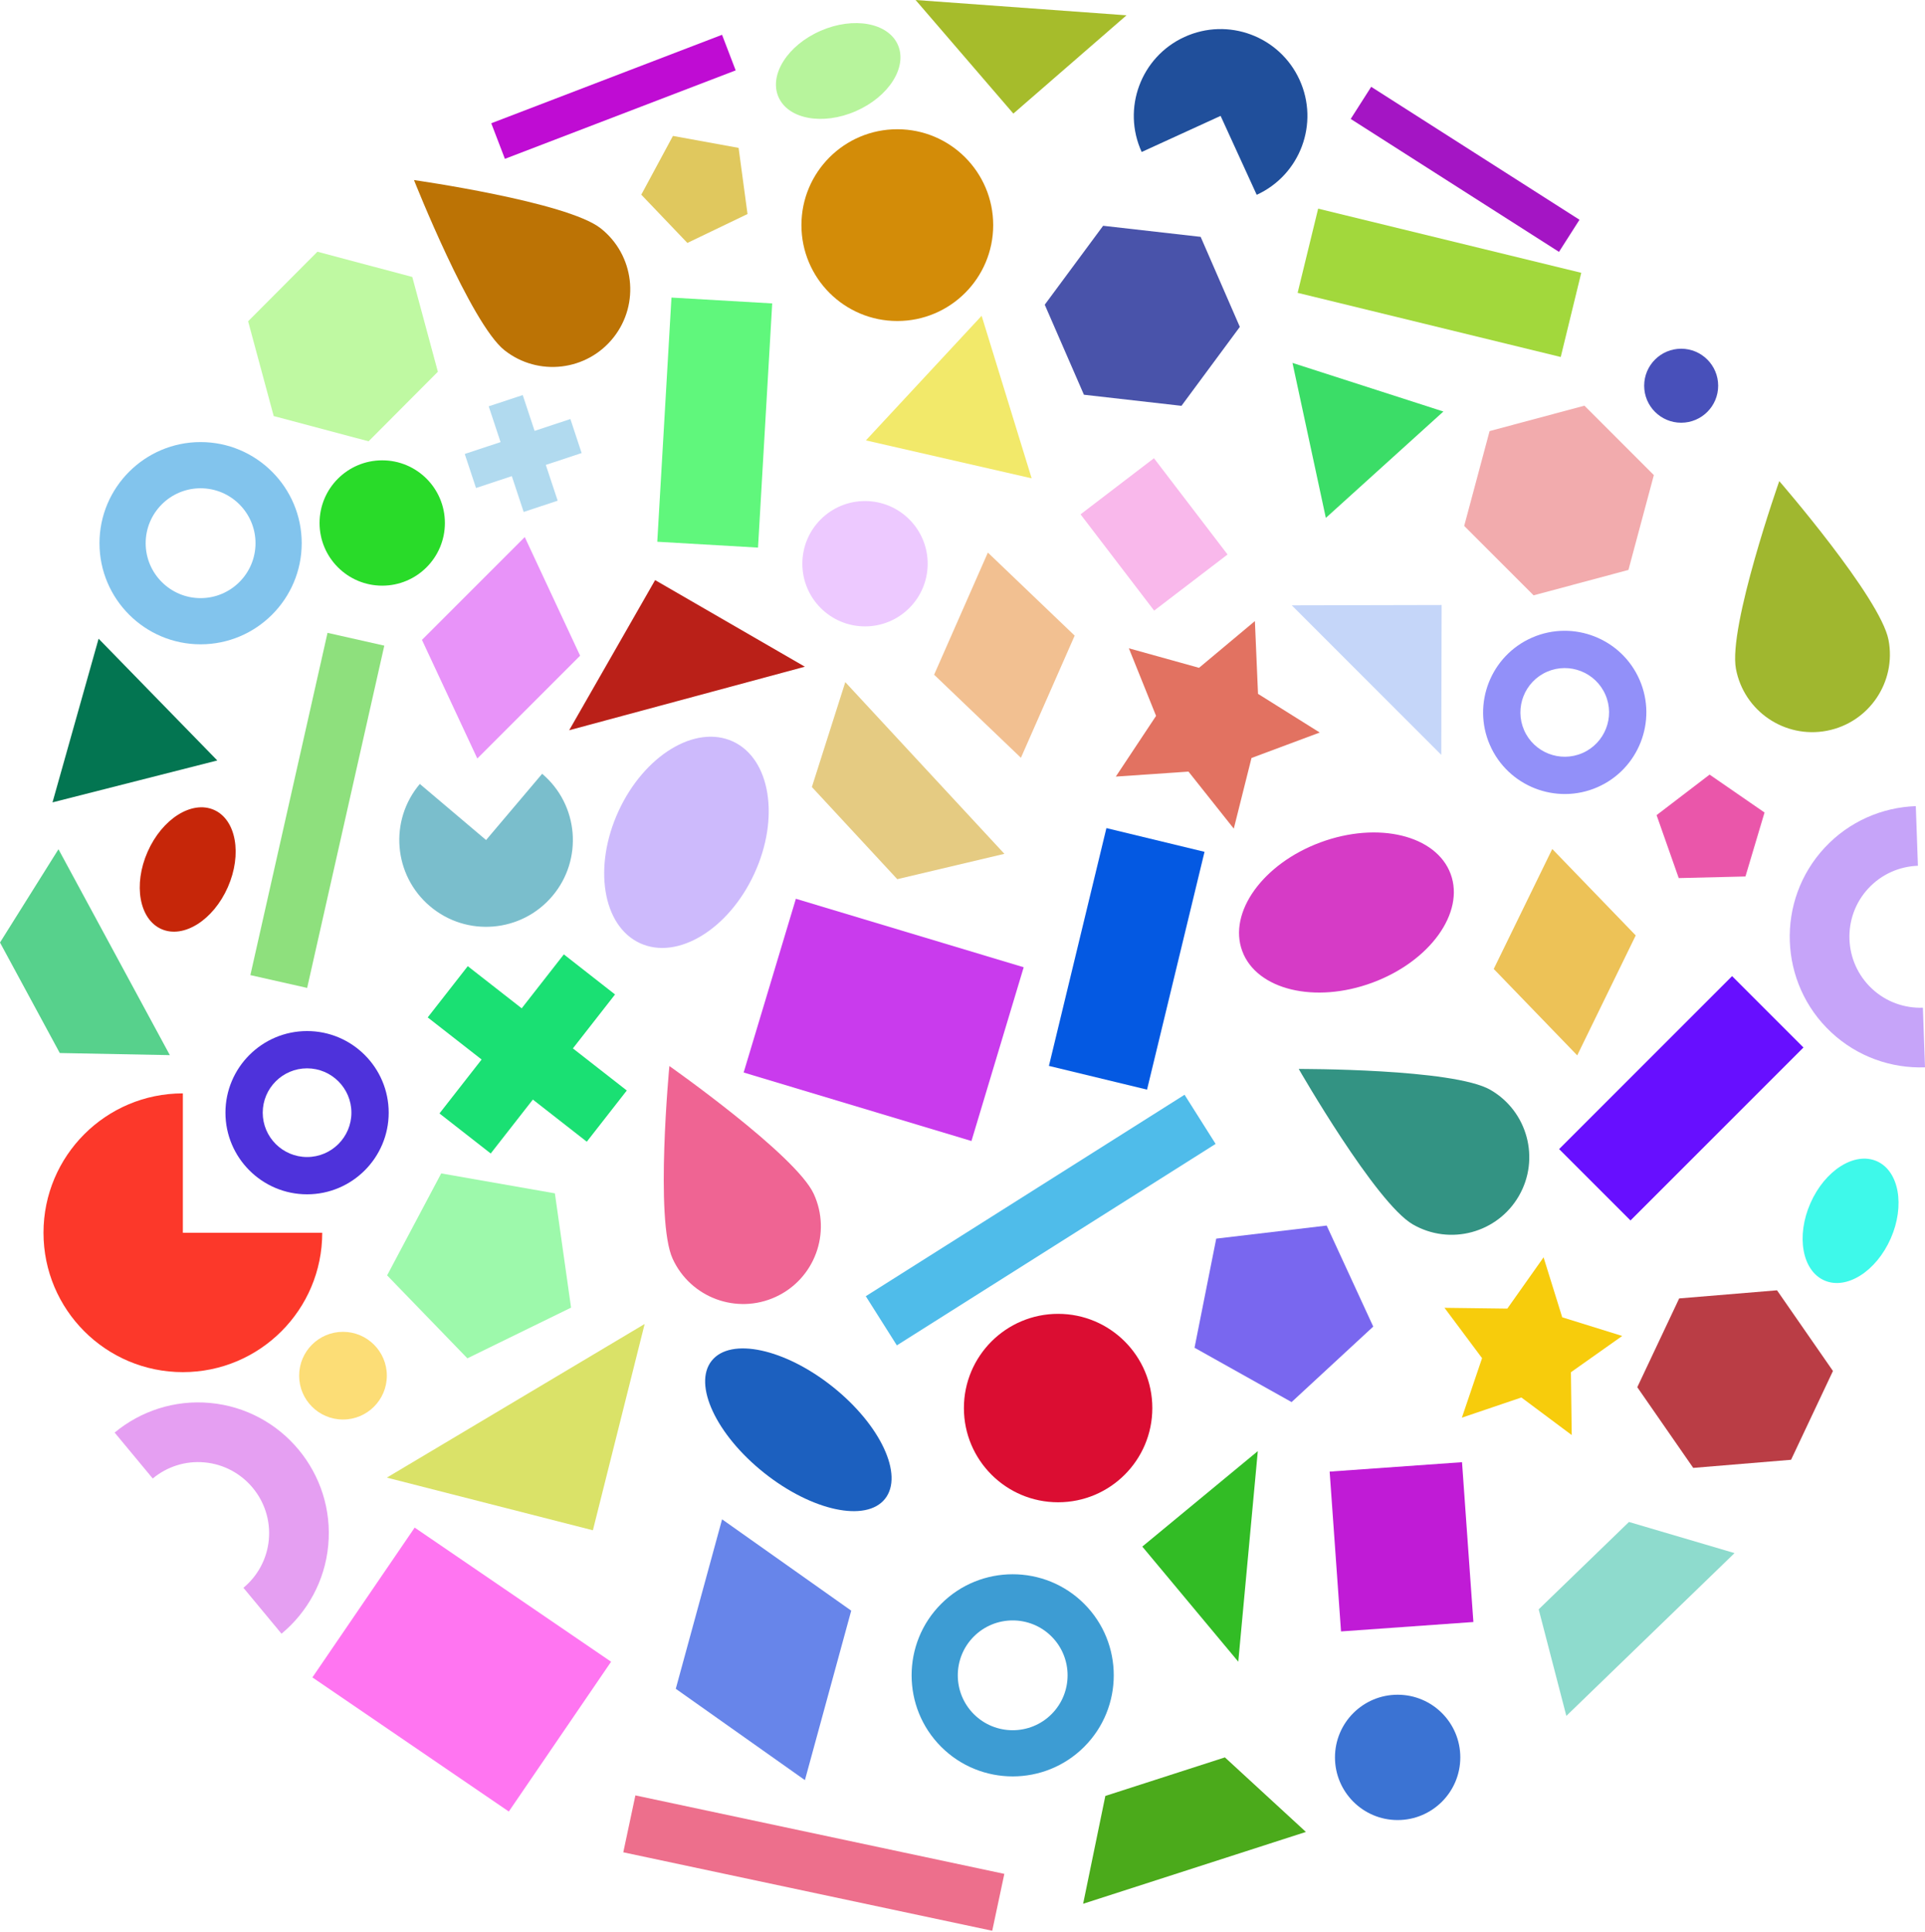 <svg id="logo" version="1.1" xmlns="http://www.w3.org/2000/svg" xmlns:xlink="http://www.w3.org/1999/xlink" x="0px" y="0px" width="375.062px" height="376.363px" viewBox="0 0 375.062 376.363" enable-background="new 0 0 375.062 376.363" xml:space="preserve">
      <polygon points="111.622,204.26 122.123,212.463 114.328,222.44 103.821,214.229 95.61,224.736 85.625,216.934 
        93.837,206.426 83.334,198.223 91.139,188.24 101.647,196.45 109.857,185.943 119.833,193.752 " fill="#1ae073"></polygon>
      <rect x="209.653" y="163.011" transform="matrix(0.972 0.235 -0.235 0.972 50.095 -46.376)" width="19.667" height="47.667" fill="#0459e2"></rect>
      <rect x="129.487" y="58.498" transform="matrix(0.998 0.058 -0.058 0.998 4.992 -7.915)" width="19.667" height="47.667" fill="#60f77c"></rect>
      <rect x="148.868" y="180.999" transform="matrix(0.958 0.288 -0.288 0.958 64.579 -41.162)" width="46.332" height="35.334" fill="#c93bed"></rect>
      <polygon points="11.392,165.458 33.091,205.572 11.648,205.162 0,183.633 " fill="#57d18c"></polygon>
      <polygon points="164.693,132.899 195.693,166.353 174.821,171.29 158.184,153.337 " fill="#e5cb82"></polygon>
      <polygon points="198.914,147.64 182,131.456 192.473,107.657 209.387,123.841 " fill="#f2c091"></polygon>
      <polygon points="53.327,81.062 48.342,62.595 61.843,49.044 80.33,53.962 85.314,72.429 71.813,85.98 " fill="#bff9a2"></polygon>
      <polygon points="10.229,156.328 19.211,124.437 42.338,148.161 " fill="#037551"></polygon>
      <polygon points="219.486,2.984 197.439,22.131 178.391,0 " fill="#a6bc2b"></polygon>
      <polygon points="110.895,142.276 127.64,113.021 156.819,129.896 " fill="#ba2018"></polygon>
      <rect x="115.803" y="-5.238" transform="matrix(0.358 0.934 -0.934 0.358 94.332 -99.506)" width="7.423" height="48.143" fill="#bf0cd3"></rect>
      <rect x="281.792" y="8.943" transform="matrix(-0.538 0.843 -0.843 -0.538 466.887 -189.924)" width="7.423" height="48.142" fill="#a415c4"></rect>
      <rect x="56.165" y="123.641" transform="matrix(0.976 0.22 -0.22 0.976 36.198 -9.732)" width="11.334" height="68.323" fill="#8ee07d"></rect>
      <path d="M35.627,213.023c-14.997,0-27.153,12.156-27.153,27.156c0,14.996,12.157,27.154,27.153,27.154
        c15,0,27.156-12.158,27.156-27.154H35.627V213.023z" fill="#fc382a"></path>
      <ellipse transform="matrix(0.915 0.403 -0.403 0.915 71.346 -0.402)" cx="36.628" cy="169.447" rx="8.545" ry="12.694" fill="#c62609"></ellipse>
      <ellipse transform="matrix(0.908 0.418 -0.418 0.908 80.829 -40.908)" cx="133.856" cy="164.172" rx="14.571" ry="21.643" fill="#cdbafc"></ellipse>
      <path d="M158.547,232.602c3.495,7.59,0.175,16.577-7.414,20.072c-7.59,3.494-16.576,0.175-20.07-7.416
        c-3.495-7.589-0.643-37.561-0.643-37.561S155.052,225.012,158.547,232.602z" fill="#ef6493"></path>
      <path d="M117.033,44.482c6.562,5.172,7.69,14.686,2.519,21.25c-5.172,6.562-14.685,7.689-21.249,2.517
        C91.741,63.077,80.66,35.082,80.66,35.082S110.469,39.31,117.033,44.482z" fill="#bc7305"></path>
      <path d="M59.829,232.689c-8.769,0-15.904-7.135-15.904-15.904s7.135-15.904,15.904-15.904
        c8.769,0,15.902,7.135,15.902,15.904S68.598,232.689,59.829,232.689z M59.829,208.146c-4.764,0-8.638,3.875-8.638,8.639
        s3.875,8.639,8.638,8.639c4.763,0,8.638-3.875,8.638-8.639S64.592,208.146,59.829,208.146z" fill="#4e32db"></path>
      <path d="M39.084,125.534c-10.863,0-19.701-8.838-19.701-19.702S28.221,86.13,39.084,86.13
        c10.863,0,19.7,8.838,19.7,19.702S49.947,125.534,39.084,125.534z M39.084,95.13c-5.901,0-10.701,4.801-10.701,10.702
        c0,5.901,4.8,10.702,10.701,10.702c5.9,0,10.7-4.801,10.7-10.702C49.784,99.931,44.984,95.13,39.084,95.13z" fill="#82c4ed"></path>
      <polygon points="304.381,256.652 316.068,260.286 306.074,267.354 306.23,279.592 296.422,272.271 284.83,276.202 
        288.762,264.611 281.441,254.802 293.68,254.958 300.746,244.965 " fill="#f7cc0c"></polygon>
      <circle cx="174.83" cy="43.861" r="18.682" fill="#d38c08"></circle>
      <circle cx="74.472" cy="101.896" r="12.209" fill="#29db29"></circle>
      <polygon points="143.908,28.812 145.645,41.699 133.926,47.333 124.946,37.93 131.113,26.483 " fill="#e0c85e"></polygon>
      <rect x="317.728" y="190.21" transform="matrix(0.707 0.707 -0.707 0.707 247.319 -168.935)" width="19.668" height="47.666" fill="#670fff"></rect>
      <rect x="272.154" y="28.644" transform="matrix(-0.237 0.972 -0.972 -0.237 400.431 -204.593)" width="16.873" height="52.74" fill="#a2d83c"></rect>
      <rect x="213.045" y="95.256" transform="matrix(0.607 0.794 -0.794 0.607 171.15 -137.701)" width="23.621" height="18.014" fill="#f9b8eb"></rect>
      <polygon points="307.303,205.618 291.037,188.781 302.438,165.412 318.701,182.249 " fill="#edc257"></polygon>
      <polygon points="285.279,102.464 290.229,83.988 308.707,79.037 322.232,92.563 317.281,111.04 298.805,115.991 " fill="#f2abad"></polygon>
      <polygon points="168.708,85.801 191.258,61.527 201.004,93.193 " fill="#f2e96a"></polygon>
      <polygon points="125.602,257.953 115.518,298.145 75.371,287.885 " fill="#dae268"></polygon>
      <polygon points="251.684,117.938 280.883,117.874 280.816,147.072 " fill="#c5d6f9"></polygon>
      <rect x="197.132" y="201.099" transform="matrix(0.534 0.845 -0.845 0.534 295.456 -60.671)" width="11.333" height="73.5" fill="#4fbcea"></rect>
      <ellipse transform="matrix(0.347 0.938 -0.938 0.347 338.026 -130.003)" cx="262.375" cy="177.753" rx="14.571" ry="21.644" fill="#d63bc6"></ellipse>
      <path d="M290.389,212.338c7.238,4.176,9.723,13.428,5.549,20.667c-4.176,7.237-13.428,9.722-20.666,5.547
        s-22.229-30.285-22.229-30.285S283.15,208.164,290.389,212.338z" fill="#339383"></path>
      <path d="M183.378,340.336c-7.681-7.682-7.681-20.18,0.001-27.861c7.681-7.682,20.181-7.682,27.863-0.001
        s7.68,20.18-0.002,27.861C203.559,348.018,191.061,348.018,183.378,340.336z M204.879,318.838c-4.174-4.173-10.963-4.172-15.135,0
        c-4.173,4.174-4.174,10.962,0,15.135c4.172,4.172,10.959,4.172,15.133-0.001C209.049,329.799,209.051,323.01,204.879,318.838z" fill="#3d9cd3"></path>
      <path d="M63.955,301.063c-0.65,6.991-4.09,13.071-9.104,17.233l-7.423-8.945c2.727-2.264,4.595-5.561,4.949-9.365
        c0.707-7.594-4.9-14.35-12.501-15.066c-3.805-0.354-7.39,0.873-10.117,3.137l-7.423-8.946c5.015-4.161,11.625-6.42,18.617-5.771
        C54.936,274.641,65.257,287.08,63.955,301.063z" fill="#e59ff2"></path>
      <polygon points="245.109,135.184 257.133,142.72 243.838,147.68 240.387,161.444 231.561,150.332 217.402,151.303 
        225.246,139.476 219.947,126.311 233.617,130.113 244.5,121.006 " fill="#e27261"></polygon>
      <circle cx="327.555" cy="75.151" r="7.209" fill="#4850ba"></circle>
      <circle cx="168.537" cy="109.83" r="12.209" fill="#edc9ff"></circle>
      <polygon points="343.797,158.302 340.08,170.764 327.08,171.078 322.764,158.813 333.094,150.916 " fill="#ea56aa"></polygon>
      <rect x="257.388" y="288.66" transform="matrix(-0.071 -0.998 0.998 -0.071 -8.527 595.219)" width="31.2" height="25.842" fill="#c01bd6"></rect>
      <polygon points="254.441,356.916 211.035,370.912 215.361,349.904 238.658,342.393 " fill="#4baa1b"></polygon>
      <polygon points="241.566,63.688 230.193,79.067 211.188,76.906 203.555,59.366 214.93,43.987 233.934,46.147 " fill="#4953aa"></polygon>
      <polygon points="357.129,267.109 348.967,284.41 329.904,285.99 319.004,270.271 327.166,252.973 346.229,251.391 
        " fill="#ba3d45"></polygon>
      <polygon points="281.227,80.176 258.324,100.902 251.826,70.706 " fill="#3bdd67"></polygon>
      <polygon points="241.262,323.748 222.561,301.322 245.068,282.721 " fill="#32bc25"></polygon>
      <rect x="152.979" y="326.41" transform="matrix(0.208 -0.978 0.978 0.208 -229.609 442.604)" width="11.335" height="73.501" fill="#ed6f8c"></rect>
      <path d="M244.854,37.956c8.492-3.885,12.229-13.918,8.342-22.413c-3.885-8.493-13.918-12.229-22.41-8.344
        c-8.496,3.886-12.229,13.92-8.344,22.413l15.377-7.035L244.854,37.956z" fill="#204f9b"></path>
      <ellipse transform="matrix(-0.399 -0.917 0.917 -0.399 215.785 169.109)" cx="163.312" cy="13.838" rx="8.546" ry="12.692" fill="#b7f49c"></ellipse>
      <path d="M319.451,132.452c3.5,8.041-0.195,17.43-8.236,20.929s-17.43-0.196-20.93-8.238
        c-3.498-8.04,0.197-17.428,8.24-20.927C306.566,120.718,315.953,124.413,319.451,132.452z M296.947,142.245
        c1.9,4.368,7,6.375,11.369,4.474c4.367-1.9,6.375-7,4.475-11.368c-1.9-4.366-7-6.373-11.367-4.473
        C297.055,132.779,295.047,137.878,296.947,142.245z" fill="#9290f9"></path>
      <circle cx="272.312" cy="342.393" r="12.209" fill="#3b73d3"></circle>
      <circle cx="206.16" cy="274.333" r="18.356" fill="#db0d32"></circle>
      <polygon points="236.967,241.323 258.488,238.777 267.559,258.458 251.648,273.168 232.738,262.581 " fill="#7967ef"></polygon>
      <rect x="66.963" y="307.738" transform="matrix(-0.826 -0.564 0.564 -0.826 -19.117 644.899)" width="46.332" height="35.334" fill="#ff75f1"></rect>
      <path d="M367.957,124.687c1.562,8.209-3.826,16.13-12.033,17.691c-8.209,1.562-16.129-3.826-17.691-12.035
        s8.436-36.608,8.436-36.608S366.396,116.479,367.957,124.687z" fill="#a0b72f"></path>
      <ellipse transform="matrix(0.623 -0.782 0.782 0.623 -159.243 226.69)" cx="155.602" cy="278.583" rx="10.724" ry="21.592" fill="#1c60bf"></ellipse>
      <polygon points="156.827,346.822 131.666,329.027 140.689,296.01 165.85,313.805 " fill="#6785ea"></polygon>
      <polygon points="92.998,147.781 82.212,124.668 102.243,104.637 113.029,127.75 " fill="#e893f9"></polygon>
      <path d="M81.799,152.737c-6.034,7.128-5.146,17.798,1.983,23.832c7.129,6.034,17.798,5.147,23.831-1.98
        c6.036-7.13,5.146-17.8-1.982-23.833l-10.925,12.908L81.799,152.737z" fill="#7abecc"></path>
      <circle cx="66.828" cy="268.023" r="8.543" fill="#fcdd76"></circle>
      <polygon points="91.063,264.643 75.425,248.482 85.964,228.617 108.113,232.5 111.264,254.766 " fill="#9df9ab"></polygon>
      <path d="M355.533,165.138c4.787-5.137,11.227-7.848,17.738-8.078l0.41,11.618c-3.541,0.125-7.035,1.594-9.641,4.389
        c-5.199,5.58-4.891,14.354,0.689,19.566c2.795,2.605,6.383,3.824,9.924,3.699l0.408,11.617c-6.512,0.229-13.125-2.021-18.262-6.811
        C346.527,191.564,345.957,175.412,355.533,165.138z" fill="#c6a4f9"></path>
      <ellipse transform="matrix(0.915 0.403 -0.403 0.915 126.361 -125.146)" cx="360.715" cy="237.849" rx="8.546" ry="12.693" fill="#3ef9ea"></ellipse>
      <polygon points="337.955,302.592 305.182,334.309 299.793,313.547 317.383,296.525 " fill="#8edbcd"></polygon>
      <polygon points="106.346,90.578 108.655,97.55 102.031,99.744 99.721,92.766 92.745,95.076 90.55,88.445 
        97.528,86.136 95.218,79.164 101.849,76.971 104.159,83.948 111.135,81.639 113.324,88.269 " fill="#b1daef"></polygon>
      </svg>
